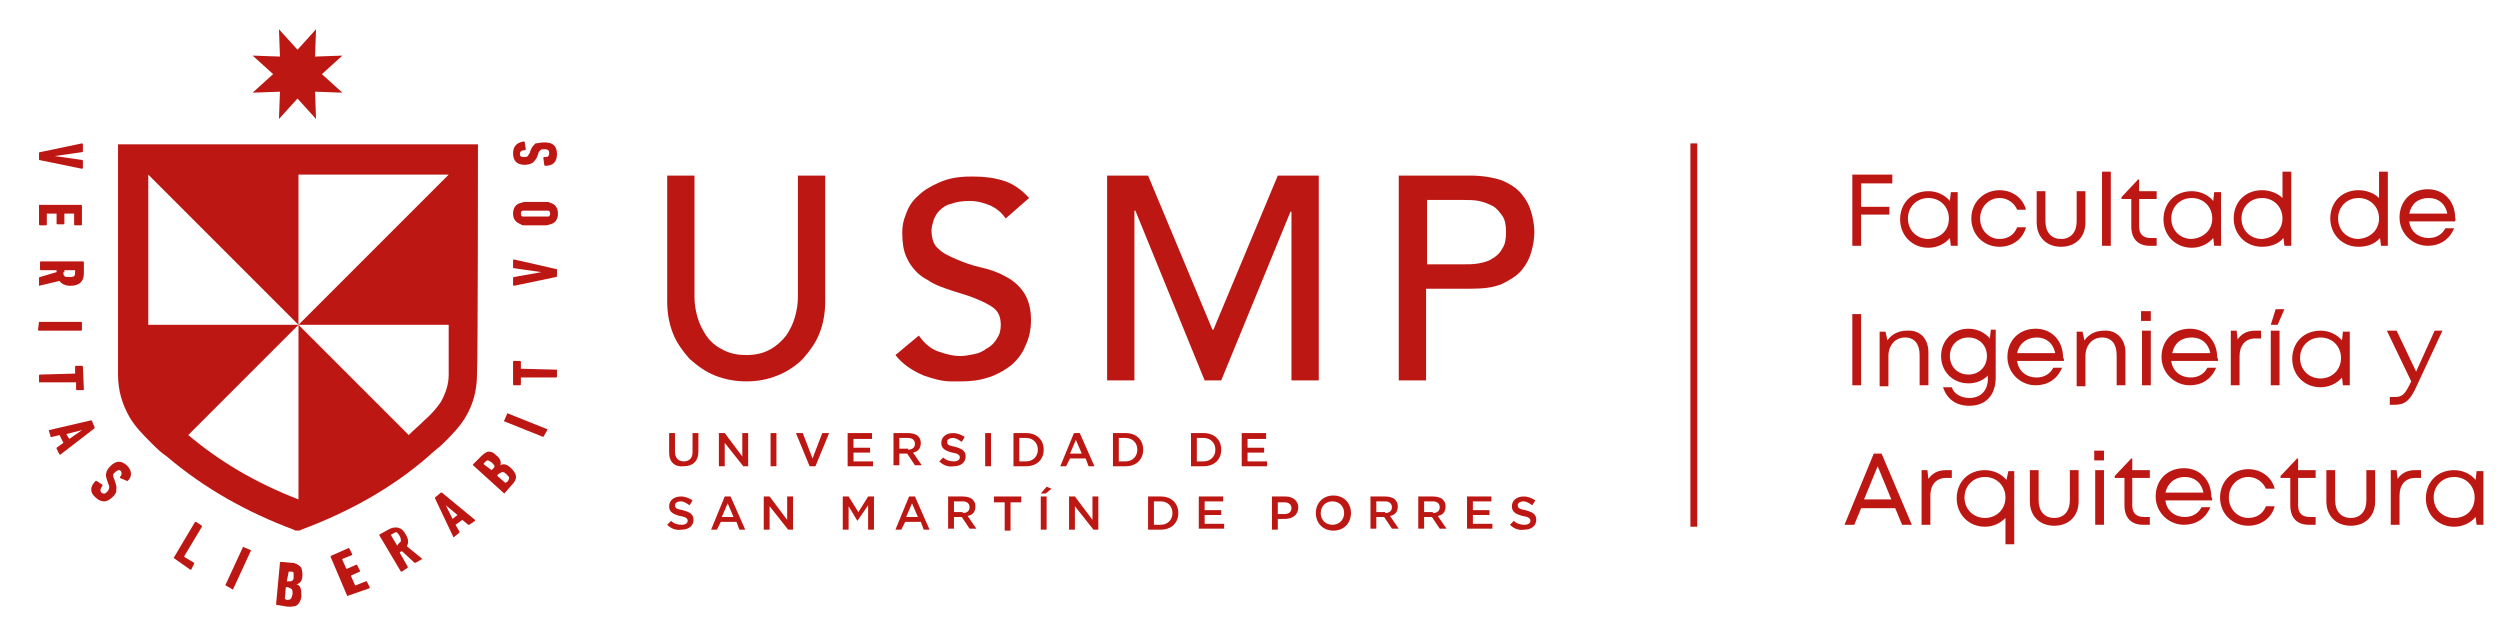 <svg xmlns="http://www.w3.org/2000/svg" xmlns:xlink="http://www.w3.org/1999/xlink" id="Capa_1" x="0px" y="0px" viewBox="0 0 256.3 65.2" style="enable-background:new 0 0 256.3 65.2;" xml:space="preserve"><style type="text/css">	.st0{fill:#BD1714;}</style><g>	<g>		<g>			<rect x="173.3" y="14.7" class="st0" width="0.7" height="39.3"></rect>			<g>				<path class="st0" d="M190.8,18.8v2.4h2.9V22h-2.9v3.2h-0.9v-7.3h4.1v0.9H190.8z"></path>				<path class="st0" d="M200.7,19.6v5.6H200l-0.1-0.8c-0.5,0.6-1.3,1-2.2,1c-1.7,0-2.9-1.3-2.9-2.9c0-1.7,1.2-2.9,2.9-2.9     c0.9,0,1.7,0.4,2.2,1l0.1-0.9H200.7z M199.8,22.4c0-1.2-0.9-2.1-2.1-2.1c-1.2,0-2.1,0.9-2.1,2.1c0,1.2,0.9,2.1,2.1,2.1     C199,24.4,199.8,23.6,199.8,22.4z"></path>				<path class="st0" d="M202.1,22.4c0-1.7,1.3-2.9,2.9-2.9c1.3,0,2.4,0.8,2.7,2h-0.9c-0.3-0.7-1-1.2-1.8-1.2c-1.1,0-2,0.9-2,2.1     c0,1.2,0.9,2.1,2,2.1c0.8,0,1.5-0.4,1.8-1.2h0.9c-0.3,1.2-1.4,2-2.7,2C203.3,25.3,202.1,24,202.1,22.4z"></path>				<path class="st0" d="M208.8,22.8v-3.2h0.9v3.1c0,1.1,0.6,1.8,1.6,1.8c1,0,1.6-0.7,1.6-1.8v-3.1h0.9v3.2c0,1.5-1,2.5-2.5,2.5     C209.8,25.3,208.8,24.3,208.8,22.8z"></path>				<path class="st0" d="M215.5,17.6h0.9v7.6h-0.9V17.6z"></path>				<path class="st0" d="M221.1,24.4v0.8h-0.7c-1.2,0-1.9-0.7-1.9-2v-2.8h-1v-0.2l1.7-1.8h0.1v1.2h1.8v0.8h-1.8v2.8     c0,0.8,0.4,1.2,1.2,1.2H221.1z"></path>				<path class="st0" d="M227.7,19.6v5.6H227l-0.1-0.8c-0.5,0.6-1.3,1-2.2,1c-1.7,0-2.9-1.3-2.9-2.9c0-1.7,1.2-2.9,2.9-2.9     c0.9,0,1.7,0.4,2.2,1l0.1-0.9H227.7z M226.8,22.4c0-1.2-0.9-2.1-2.1-2.1c-1.2,0-2.1,0.9-2.1,2.1c0,1.2,0.9,2.1,2.1,2.1     C225.9,24.4,226.8,23.6,226.8,22.4z"></path>				<path class="st0" d="M234.9,17.6v7.6h-0.7l-0.1-0.8c-0.5,0.6-1.3,0.9-2.2,0.9c-1.7,0-2.9-1.3-2.9-2.9c0-1.7,1.2-2.9,2.9-2.9     c0.8,0,1.6,0.3,2.1,0.8v-2.7L234.9,17.6z M234,22.4c0-1.2-0.9-2.1-2.1-2.1c-1.2,0-2.1,0.9-2.1,2.1c0,1.2,0.9,2.1,2.1,2.1     C233.2,24.4,234,23.5,234,22.4z"></path>				<path class="st0" d="M244.8,17.6v7.6h-0.7l-0.1-0.8c-0.5,0.6-1.3,0.9-2.2,0.9c-1.7,0-2.9-1.3-2.9-2.9c0-1.7,1.2-2.9,2.9-2.9     c0.8,0,1.6,0.3,2.1,0.8v-2.7L244.8,17.6z M243.9,22.4c0-1.2-0.9-2.1-2.1-2.1c-1.2,0-2.1,0.9-2.1,2.1c0,1.2,0.9,2.1,2.1,2.1     C243.1,24.4,243.9,23.5,243.9,22.4z"></path>				<path class="st0" d="M251.7,22.7H247c0.1,1,0.9,1.7,2,1.7c0.8,0,1.4-0.4,1.7-1h0.9c-0.5,1.2-1.5,1.8-2.7,1.8     c-1.6,0-2.9-1.3-2.9-2.9c0-1.7,1.2-2.9,2.9-2.9c1.7,0,2.8,1.3,2.8,2.9C251.8,22.5,251.7,22.6,251.7,22.7z M247,21.9h3.9     c-0.2-1-0.9-1.6-1.9-1.6C247.9,20.3,247.2,20.9,247,21.9z"></path>				<path class="st0" d="M189.9,32.2h0.9v7.3h-0.9V32.2z"></path>				<path class="st0" d="M197.7,36.1v3.4h-0.9v-3.1c0-1.1-0.5-1.8-1.5-1.8c-1,0-1.7,0.8-1.7,1.9v3.1h-0.9v-5.6h0.6l0.2,0.9     c0.4-0.6,1.1-1,2-1C196.9,33.8,197.7,34.8,197.7,36.1z"></path>				<path class="st0" d="M204.6,33.9v4.8c0,1.8-1,2.9-2.7,2.9c-1.4,0-2.3-0.7-2.7-1.9h0.9c0.2,0.7,1,1.1,1.8,1.1     c1.1,0,1.9-0.7,1.9-2v-0.3c-0.5,0.5-1.2,0.8-2,0.8c-1.6,0-2.8-1.2-2.8-2.8c0-1.6,1.2-2.8,2.8-2.8c0.9,0,1.7,0.4,2.2,1l0.1-0.9     H204.6z M203.7,36.5c0-1.1-0.8-1.9-1.9-1.9c-1.1,0-1.9,0.8-1.9,1.9c0,1.1,0.8,1.9,1.9,1.9S203.7,37.6,203.7,36.5z"></path>				<path class="st0" d="M211.6,37h-4.8c0.1,1,0.9,1.7,2,1.7c0.8,0,1.4-0.4,1.7-1h0.9c-0.5,1.2-1.5,1.8-2.7,1.8     c-1.6,0-2.9-1.3-2.9-2.9c0-1.7,1.2-2.9,2.9-2.9c1.7,0,2.8,1.3,2.8,2.9C211.6,36.8,211.6,36.9,211.6,37z M206.8,36.2h3.9     c-0.2-1-0.9-1.6-1.9-1.6C207.8,34.6,207,35.2,206.8,36.2z"></path>				<path class="st0" d="M217.9,36.1v3.4H217v-3.1c0-1.1-0.5-1.8-1.5-1.8c-1,0-1.7,0.8-1.7,1.9v3.1h-0.9v-5.6h0.6l0.2,0.9     c0.4-0.6,1.1-1,2-1C217,33.8,217.9,34.8,217.9,36.1z"></path>				<path class="st0" d="M219.5,31.9h1v1h-1V31.9z M219.6,33.9h0.9v5.6h-0.9V33.9z"></path>				<path class="st0" d="M227.4,37h-4.8c0.1,1,0.9,1.7,2,1.7c0.8,0,1.4-0.4,1.7-1h0.9c-0.5,1.2-1.5,1.8-2.7,1.8     c-1.6,0-2.9-1.3-2.9-2.9c0-1.7,1.2-2.9,2.9-2.9c1.7,0,2.8,1.3,2.8,2.9C227.4,36.8,227.4,36.9,227.4,37z M222.7,36.2h3.9     c-0.2-1-0.9-1.6-1.9-1.6C223.6,34.6,222.9,35.2,222.7,36.2z"></path>				<path class="st0" d="M231.8,33.9v0.8h-0.6c-1,0-1.6,0.7-1.6,1.8v3h-0.9v-5.6h0.6l0.1,0.9c0.4-0.6,1-0.9,1.8-0.9H231.8z"></path>				<path class="st0" d="M232.8,33.9h0.9v5.6h-0.9V33.9z M233.3,31.7h0.9l-0.7,1.6h-0.7L233.3,31.7z"></path>				<path class="st0" d="M240.9,33.9v5.6h-0.7l-0.1-0.8c-0.5,0.6-1.3,1-2.2,1c-1.7,0-2.9-1.3-2.9-2.9c0-1.7,1.2-2.9,2.9-2.9     c0.9,0,1.7,0.4,2.2,1l0.1-0.9H240.9z M240,36.7c0-1.2-0.9-2.1-2.1-2.1c-1.2,0-2.1,0.9-2.1,2.1c0,1.2,0.9,2.1,2.1,2.1     C239.1,38.8,240,37.9,240,36.7z"></path>				<path class="st0" d="M250.4,33.9l-2.7,5.8c-0.6,1.3-1.1,1.8-2.2,1.8H245v-0.8h0.5c0.7,0,1-0.2,1.5-1.2l0.2-0.4l-2.5-5.2h1l2,4.2     l1.9-4.2H250.4z"></path>				<path class="st0" d="M194.3,52.1h-3.5l-0.7,1.7h-1l3-7.3h0.8l3.1,7.3h-1L194.3,52.1z M191.1,51.2h2.8l-1.4-3.4L191.1,51.2z"></path>				<path class="st0" d="M200.1,48.2V49h-0.6c-1,0-1.6,0.7-1.6,1.8v3h-0.9v-5.6h0.6l0.1,0.9c0.4-0.6,1-0.9,1.8-0.9H200.1z"></path>				<path class="st0" d="M206.5,48.2v7.6h-0.9v-2.7c-0.5,0.5-1.2,0.9-2.1,0.9c-1.7,0-2.9-1.3-2.9-2.9c0-1.7,1.2-2.9,2.9-2.9     c0.9,0,1.7,0.4,2.2,1l0.2-0.9H206.5z M205.6,51c0-1.2-0.9-2.1-2.1-2.1c-1.2,0-2.1,0.9-2.1,2.1c0,1.2,0.9,2.1,2.1,2.1     C204.7,53.1,205.6,52.2,205.6,51z"></path>				<path class="st0" d="M208.1,51.4v-3.2h0.9v3.1c0,1.1,0.6,1.8,1.6,1.8c1,0,1.6-0.7,1.6-1.8v-3.1h0.9v3.2c0,1.5-1,2.5-2.5,2.5     C209.1,53.9,208.1,52.9,208.1,51.4z"></path>				<path class="st0" d="M214.7,46.2h1v1h-1V46.2z M214.8,48.2h0.9v5.6h-0.9V48.2z"></path>				<path class="st0" d="M220.4,53v0.8h-0.7c-1.2,0-1.9-0.7-1.9-2V49h-1v-0.2l1.7-1.8h0.1v1.2h1.8V49h-1.8v2.8     c0,0.8,0.4,1.2,1.2,1.2H220.4z"></path>				<path class="st0" d="M226.8,51.3H222c0.1,1,0.9,1.7,2,1.7c0.8,0,1.4-0.4,1.7-1h0.9c-0.5,1.2-1.5,1.8-2.7,1.8     c-1.6,0-2.9-1.3-2.9-2.9c0-1.7,1.2-2.9,2.9-2.9c1.7,0,2.8,1.3,2.8,2.9C226.8,51.1,226.8,51.2,226.8,51.3z M222,50.5h3.9     c-0.2-1-0.9-1.6-1.9-1.6C222.9,48.9,222.2,49.6,222,50.5z"></path>				<path class="st0" d="M227.6,51c0-1.7,1.3-2.9,2.9-2.9c1.3,0,2.4,0.8,2.7,2h-0.9c-0.3-0.7-1-1.2-1.8-1.2c-1.1,0-2,0.9-2,2.1     c0,1.2,0.9,2.1,2,2.1c0.8,0,1.5-0.4,1.8-1.2h0.9c-0.3,1.2-1.4,2-2.7,2C228.9,53.9,227.6,52.7,227.6,51z"></path>				<path class="st0" d="M237.4,53v0.8h-0.7c-1.2,0-1.9-0.7-1.9-2V49h-1v-0.2l1.7-1.8h0.1v1.2h1.8V49h-1.8v2.8     c0,0.8,0.4,1.2,1.2,1.2H237.4z"></path>				<path class="st0" d="M238.5,51.4v-3.2h0.9v3.1c0,1.1,0.6,1.8,1.6,1.8c1,0,1.6-0.7,1.6-1.8v-3.1h0.9v3.2c0,1.5-1,2.5-2.5,2.5     C239.5,53.9,238.5,52.9,238.5,51.4z"></path>				<path class="st0" d="M248.2,48.2V49h-0.6c-1,0-1.6,0.7-1.6,1.8v3h-0.9v-5.6h0.6l0.1,0.9c0.4-0.6,1-0.9,1.8-0.9H248.2z"></path>				<path class="st0" d="M254.6,48.2v5.6h-0.7l-0.1-0.8c-0.5,0.6-1.3,1-2.2,1c-1.7,0-2.9-1.3-2.9-2.9c0-1.7,1.2-2.9,2.9-2.9     c0.9,0,1.7,0.4,2.2,1l0.1-0.9H254.6z M253.7,51c0-1.2-0.9-2.1-2.1-2.1c-1.2,0-2.1,0.9-2.1,2.1c0,1.2,0.9,2.1,2.1,2.1     C252.9,53.1,253.7,52.2,253.7,51z"></path>			</g>		</g>	</g>	<g>		<g>			<g>				<g>					<path class="st0" d="M68.6,46.4v-2h0.6v1.9c0,0.6,0.3,1,0.9,1c0.5,0,0.9-0.3,0.9-0.9v-2h0.6v1.9c0,1-0.6,1.5-1.5,1.5      C69.2,47.9,68.6,47.4,68.6,46.4z"></path>					<path class="st0" d="M73.7,44.4h0.6l1.8,2.4v-2.4h0.6v3.4h-0.5l-1.9-2.4v2.4h-0.6V44.4z"></path>					<path class="st0" d="M79,44.4h0.6v3.4H79V44.4z"></path>					<path class="st0" d="M81.6,44.4h0.7l1,2.6l1-2.6H85l-1.4,3.4H83L81.6,44.4z"></path>					<path class="st0" d="M86.9,44.4h2.5V45h-1.9v0.9h1.7v0.5h-1.7v0.9h2v0.5h-2.6V44.4z"></path>					<path class="st0" d="M91.6,44.4h1.5c0.4,0,0.8,0.1,1,0.3c0.2,0.2,0.3,0.4,0.3,0.7v0c0,0.6-0.3,0.9-0.8,1l0.9,1.3h-0.7l-0.8-1.2      h-0.8v1.2h-0.6V44.4z M93.1,46.1c0.4,0,0.7-0.2,0.7-0.6v0c0-0.4-0.3-0.6-0.7-0.6h-0.9v1.1H93.1z"></path>					<path class="st0" d="M96.3,47.3l0.4-0.4c0.3,0.3,0.7,0.4,1.1,0.4c0.4,0,0.6-0.2,0.6-0.4v0c0-0.2-0.1-0.4-0.8-0.5      c-0.7-0.2-1.1-0.4-1.1-1v0c0-0.6,0.5-1,1.2-1c0.5,0,0.9,0.2,1.2,0.4l-0.3,0.5c-0.3-0.2-0.6-0.4-0.9-0.4c-0.4,0-0.6,0.2-0.6,0.4      v0c0,0.3,0.2,0.4,0.8,0.5c0.7,0.2,1.1,0.4,1.1,1v0c0,0.6-0.5,1-1.2,1C97.2,47.9,96.7,47.7,96.3,47.3z"></path>					<path class="st0" d="M101,44.4h0.6v3.4H101V44.4z"></path>					<path class="st0" d="M103.9,44.4h1.3c1.1,0,1.8,0.7,1.8,1.7v0c0,1-0.7,1.7-1.8,1.7h-1.3V44.4z M104.5,45v2.3h0.7      c0.7,0,1.2-0.5,1.2-1.2v0c0-0.7-0.5-1.2-1.2-1.2H104.5z"></path>					<path class="st0" d="M110.1,44.4h0.6l1.5,3.4h-0.6l-0.3-0.8h-1.6l-0.4,0.8h-0.6L110.1,44.4z M110.9,46.5l-0.6-1.4l-0.6,1.4      H110.9z"></path>					<path class="st0" d="M114.1,44.4h1.3c1.1,0,1.8,0.7,1.8,1.7v0c0,1-0.7,1.7-1.8,1.7h-1.3V44.4z M114.7,45v2.3h0.7      c0.7,0,1.2-0.5,1.2-1.2v0c0-0.7-0.5-1.2-1.2-1.2H114.7z"></path>					<path class="st0" d="M122.1,44.4h1.3c1.1,0,1.8,0.7,1.8,1.7v0c0,1-0.7,1.7-1.8,1.7h-1.3V44.4z M122.7,45v2.3h0.7      c0.7,0,1.2-0.5,1.2-1.2v0c0-0.7-0.5-1.2-1.2-1.2H122.7z"></path>					<path class="st0" d="M127.3,44.4h2.5V45h-1.9v0.9h1.7v0.5h-1.7v0.9h2v0.5h-2.6V44.4z"></path>					<path class="st0" d="M68.4,53.8l0.4-0.4c0.3,0.3,0.7,0.4,1.1,0.4c0.4,0,0.6-0.2,0.6-0.4v0c0-0.2-0.1-0.4-0.8-0.5      c-0.7-0.2-1.1-0.4-1.1-1v0c0-0.6,0.5-1,1.2-1c0.5,0,0.9,0.2,1.2,0.4l-0.3,0.5c-0.3-0.2-0.6-0.4-0.9-0.4c-0.4,0-0.6,0.2-0.6,0.4      v0c0,0.3,0.2,0.4,0.8,0.5c0.7,0.2,1.1,0.4,1.1,1v0c0,0.6-0.5,1-1.2,1C69.3,54.4,68.8,54.2,68.4,53.8z"></path>					<path class="st0" d="M74.3,50.9h0.6l1.5,3.4h-0.6l-0.3-0.8h-1.6l-0.4,0.8h-0.6L74.3,50.9z M75.2,53l-0.6-1.4L74,53H75.2z"></path>					<path class="st0" d="M78.3,50.9h0.6l1.8,2.4v-2.4h0.6v3.4h-0.5l-1.9-2.4v2.4h-0.6V50.9z"></path>					<path class="st0" d="M86.4,50.9H87l1,1.6l1-1.6h0.6v3.4h-0.6v-2.5l-1.1,1.6h0L87,51.9v2.4h-0.6V50.9z"></path>					<path class="st0" d="M93.2,50.9h0.6l1.5,3.4h-0.6l-0.3-0.8h-1.6l-0.4,0.8h-0.6L93.2,50.9z M94.1,53l-0.6-1.4L92.9,53H94.1z"></path>					<path class="st0" d="M97.2,50.9h1.5c0.4,0,0.8,0.1,1,0.3c0.2,0.2,0.3,0.4,0.3,0.7v0c0,0.6-0.3,0.9-0.8,1l0.9,1.3h-0.7l-0.8-1.2      h-0.8v1.2h-0.6V50.9z M98.7,52.6c0.4,0,0.7-0.2,0.7-0.6v0c0-0.4-0.3-0.6-0.7-0.6h-0.9v1.1H98.7z"></path>					<path class="st0" d="M103,51.5h-1.1v-0.6h2.8v0.6h-1.1v2.9H103V51.5z"></path>					<path class="st0" d="M106.7,50.9h0.6v3.4h-0.6V50.9z M107.3,49.9l0.5,0.2l-0.6,0.5h-0.5L107.3,49.9z"></path>					<path class="st0" d="M109.6,50.9h0.6l1.8,2.4v-2.4h0.6v3.4h-0.5l-1.9-2.4v2.4h-0.6V50.9z"></path>					<path class="st0" d="M117.7,50.9h1.3c1.1,0,1.8,0.7,1.8,1.7v0c0,1-0.7,1.7-1.8,1.7h-1.3V50.9z M118.3,51.5v2.3h0.7      c0.7,0,1.2-0.5,1.2-1.2v0c0-0.7-0.5-1.2-1.2-1.2H118.3z"></path>					<path class="st0" d="M122.9,50.9h2.5v0.5h-1.9v0.9h1.7v0.5h-1.7v0.9h2v0.5h-2.6V50.9z"></path>					<path class="st0" d="M130.4,50.9h1.4c0.8,0,1.3,0.5,1.3,1.1v0c0,0.8-0.6,1.2-1.4,1.2H131v1.1h-0.6V50.9z M131.7,52.7      c0.5,0,0.7-0.3,0.7-0.6v0c0-0.4-0.3-0.6-0.7-0.6H131v1.2H131.7z"></path>					<path class="st0" d="M134.9,52.6L134.9,52.6c0-1,0.7-1.8,1.8-1.8c1.1,0,1.8,0.8,1.8,1.8v0c0,1-0.7,1.8-1.8,1.8      C135.6,54.4,134.9,53.6,134.9,52.6z M137.8,52.6L137.8,52.6c0-0.7-0.5-1.2-1.2-1.2c-0.7,0-1.2,0.5-1.2,1.2v0      c0,0.7,0.5,1.2,1.2,1.2C137.3,53.8,137.8,53.3,137.8,52.6z"></path>					<path class="st0" d="M140.5,50.9h1.5c0.4,0,0.8,0.1,1,0.3c0.2,0.2,0.3,0.4,0.3,0.7v0c0,0.6-0.3,0.9-0.8,1l0.9,1.3h-0.7      l-0.8-1.2h-0.8v1.2h-0.6V50.9z M142,52.6c0.4,0,0.7-0.2,0.7-0.6v0c0-0.4-0.3-0.6-0.7-0.6h-0.9v1.1H142z"></path>					<path class="st0" d="M145.4,50.9h1.5c0.4,0,0.8,0.1,1,0.3c0.2,0.2,0.3,0.4,0.3,0.7v0c0,0.6-0.3,0.9-0.8,1l0.9,1.3h-0.7      l-0.8-1.2h-0.8v1.2h-0.6V50.9z M146.9,52.6c0.4,0,0.7-0.2,0.7-0.6v0c0-0.4-0.3-0.6-0.7-0.6h-0.9v1.1H146.9z"></path>					<path class="st0" d="M150.4,50.9h2.5v0.5H151v0.9h1.7v0.5H151v0.9h2v0.5h-2.6V50.9z"></path>					<path class="st0" d="M154.8,53.8l0.4-0.4c0.3,0.3,0.7,0.4,1.1,0.4c0.4,0,0.6-0.2,0.6-0.4v0c0-0.2-0.1-0.4-0.8-0.5      c-0.7-0.2-1.1-0.4-1.1-1v0c0-0.6,0.5-1,1.2-1c0.5,0,0.9,0.2,1.2,0.4l-0.3,0.5c-0.3-0.2-0.6-0.4-0.9-0.4c-0.4,0-0.6,0.2-0.6,0.4      v0c0,0.3,0.2,0.4,0.8,0.5c0.7,0.2,1.1,0.4,1.1,1v0c0,0.6-0.5,1-1.2,1C155.7,54.4,155.2,54.2,154.8,53.8z"></path>				</g>			</g>			<path class="st0" d="M71.2,18v12.5c0,0.6,0.1,1.3,0.3,2c0.2,0.7,0.5,1.3,0.9,1.9c0.4,0.6,1,1.1,1.6,1.4c0.7,0.4,1.5,0.6,2.5,0.6    c1,0,1.8-0.2,2.5-0.6c0.7-0.4,1.2-0.9,1.6-1.4c0.4-0.6,0.7-1.2,0.9-1.9c0.2-0.7,0.3-1.4,0.3-2V18h2.8v12.9c0,1.2-0.2,2.3-0.6,3.3    c-0.4,1-1,1.8-1.7,2.6c-0.7,0.7-1.6,1.3-2.6,1.7c-1,0.4-2,0.6-3.2,0.6c-1.1,0-2.2-0.2-3.2-0.6c-1-0.4-1.8-1-2.6-1.7    C70,36,69.4,35.2,69,34.2c-0.4-1-0.6-2.1-0.6-3.3V18H71.2z"></path>			<path class="st0" d="M105.7,32.8c0-1.2-0.3-2.2-0.8-2.9c-0.5-0.7-1.1-1.2-1.9-1.6c-0.7-0.4-1.6-0.7-2.5-0.9    c-0.9-0.2-1.7-0.5-2.4-0.8c-0.7-0.3-1.4-0.6-1.9-1.1c-0.5-0.4-0.7-1.1-0.7-1.9c0-0.3,0.1-0.6,0.2-1c0.1-0.3,0.3-0.7,0.6-1    c0.3-0.3,0.7-0.6,1.2-0.7c0.5-0.2,1.2-0.3,1.9-0.3c0.8,0,1.5,0.2,2.2,0.5c0.6,0.3,1.1,0.7,1.5,1.3l0,0l2.4-2.1l0,0    c-0.8-0.9-1.7-1.5-2.7-1.8c-1-0.3-2-0.4-3-0.4c-0.1,0-0.2,0-0.3,0c0,0,0,0,0,0c0,0,0,0,0,0c-1.3,0-2.3,0.2-3.2,0.6    c-0.9,0.4-1.6,0.8-2.2,1.4c-0.6,0.5-1,1.2-1.2,1.8c-0.3,0.7-0.4,1.3-0.4,1.9c0,1,0.1,1.8,0.4,2.5c0.1,0.2,0.2,0.4,0.3,0.6    c0.5,0.8,1.1,1.4,1.9,1.8c0.7,0.5,1.6,0.8,2.5,1.1c0.9,0.3,1.7,0.5,2.4,0.8c0.7,0.3,1.4,0.6,1.9,1c0.5,0.4,0.7,1,0.7,1.7    c0,0.5-0.1,1-0.4,1.4c-0.2,0.4-0.6,0.8-1,1c-0.4,0.3-0.8,0.5-1.3,0.6c-0.5,0.1-1,0.2-1.4,0.2c-0.8,0-1.6-0.2-2.4-0.5    c-0.8-0.3-1.4-0.9-1.9-1.6l0,0l-2.4,2l0,0c0.7,0.9,1.7,1.6,2.9,2.1c0.9,0.3,1.8,0.6,2.8,0.6c0.3,0,0.7,0,1,0c1,0,1.9-0.1,2.8-0.4    c0.4-0.1,0.8-0.3,1.2-0.5c0.4-0.2,0.8-0.5,1.1-0.7c0.6-0.5,1.2-1.2,1.5-2C105.5,34.7,105.7,33.8,105.7,32.8    C105.7,32.8,105.7,32.8,105.7,32.8C105.7,32.8,105.7,32.8,105.7,32.8z"></path>			<path class="st0" d="M113.5,18h4.2l6.6,15.8h0.1L131,18h4.2V39h-2.8V21.7h-0.1L125.2,39h-1.7l-7.1-17.4h-0.1V39h-2.8V18z"></path>			<path class="st0" d="M143.4,18h7.3c1.3,0,2.4,0.2,3.3,0.5c0.9,0.4,1.5,0.8,2,1.4c0.5,0.6,0.8,1.2,1,1.9c0.2,0.7,0.3,1.4,0.3,2    c0,0.6-0.1,1.3-0.3,2c-0.2,0.7-0.5,1.3-1,1.9c-0.5,0.6-1.2,1-2,1.4c-0.9,0.4-2,0.5-3.3,0.5h-4.5V39h-2.8V18z M146.3,27.1h3.7    c0.5,0,1.1,0,1.6-0.1c0.5-0.1,1-0.2,1.4-0.5c0.4-0.2,0.8-0.6,1-1c0.3-0.4,0.4-1,0.4-1.7c0-0.7-0.1-1.3-0.4-1.7    c-0.3-0.4-0.6-0.8-1-1c-0.4-0.2-0.9-0.4-1.4-0.5c-0.5-0.1-1.1-0.1-1.6-0.1h-3.7V27.1z"></path>		</g>		<g>			<g>				<g>					<g>						<g>							<path class="st0" d="M4,16.4v-0.7c0,0,0-0.1,0.1-0.1l4.3-0.9c0,0,0.1,0,0.1,0.1v0.7c0,0,0,0.1-0.1,0.1L5.6,16v0l2.8,0.4        c0,0,0.1,0,0.1,0.1v0.7c0,0,0,0.1-0.1,0.1L4,16.4C4,16.4,4,16.4,4,16.4z"></path>							<path class="st0" d="M4,21l4.3,0c0,0,0.1,0,0.1,0.1V23c0,0,0,0.1-0.1,0.1H7.7c0,0-0.1,0-0.1-0.1v-1.1c0,0,0,0,0,0h-1        c0,0,0,0,0,0v1c0,0,0,0.1-0.1,0.1H5.9c0,0-0.1,0-0.1-0.1v-1c0,0,0,0,0,0h-1c0,0,0,0,0,0V23c0,0,0,0.1-0.1,0.1l-0.6,0        C4,23.1,4,23,4,23L4,21C4,21,4,21,4,21z"></path>							<path class="st0" d="M4,29.3l0-0.8c0,0,0-0.1,0.1-0.1l1.7-0.5v-0.2c0,0,0,0,0,0l-1.6,0c0,0-0.1,0-0.1-0.1v-0.7        c0,0,0-0.1,0.1-0.1l4.3,0c0,0,0.1,0,0.1,0.1v1.1c0,0.9-0.5,1.3-1.4,1.3c-0.5,0-0.9-0.2-1.1-0.5L4,29.3C4,29.3,4,29.3,4,29.3z         M6.5,27.9c0,0.2,0,0.3,0.1,0.4c0.1,0.1,0.2,0.1,0.5,0.1c0.2,0,0.4,0,0.5-0.1c0.1-0.1,0.1-0.2,0.1-0.4v-0.2c0,0,0,0,0,0        l-1.1,0c0,0,0,0,0,0V27.9z"></path>							<path class="st0" d="M4,33l4.3,0c0,0,0.1,0,0.1,0.1v0.7c0,0,0,0.1-0.1,0.1l-4.3,0c0,0-0.1,0-0.1-0.1L4,33C4,33.1,4,33,4,33z"></path>							<path class="st0" d="M4,39.2l0-0.7c0,0,0-0.1,0.1-0.1l3.6-0.1c0,0,0,0,0,0l0-0.7c0,0,0-0.1,0.1-0.1l0.6,0c0,0,0.1,0,0.1,0.1        l0.1,2.3c0,0,0,0.1-0.1,0.1l-0.6,0c0,0-0.1,0-0.1-0.1l0-0.7c0,0,0,0,0,0L4,39.2C4,39.3,4,39.3,4,39.2z"></path>							<path class="st0" d="M5,44.1l4.3-1c0,0,0.1,0,0.1,0l0.3,0.7c0,0,0,0.1,0,0.1l-3.5,2.7c0,0-0.1,0-0.1,0L5.8,46        c0,0,0-0.1,0-0.1l0.7-0.5l-0.4-0.8l-0.8,0.2c0,0-0.1,0-0.1,0L5,44.1C5,44.2,5,44.1,5,44.1z M6.8,44.5L7.1,45l1.3-0.9l0,0        L6.8,44.5z"></path>							<path class="st0" d="M11.6,50.9c-0.3,0.3-0.6,0.5-0.9,0.5c-0.3,0-0.6-0.1-0.9-0.4c-0.6-0.5-0.6-1.1,0-1.7c0,0,0.1,0,0.1,0        l0.6,0.4c0,0,0,0.1,0,0.1c-0.1,0.2-0.2,0.3-0.2,0.4c0,0.1,0,0.2,0.1,0.3c0.1,0.1,0.2,0.1,0.3,0.1c0.1,0,0.2-0.1,0.3-0.2        c0.1-0.1,0.2-0.3,0.2-0.4c0-0.1,0-0.2-0.1-0.4l-0.1-0.3c-0.1-0.3-0.2-0.6-0.1-0.8c0-0.2,0.2-0.5,0.4-0.7        c0.6-0.6,1.1-0.6,1.7-0.1c0.5,0.5,0.6,1.1,0.1,1.6c0,0-0.1,0-0.1,0L12.3,49c0,0,0-0.1,0-0.1c0.2-0.2,0.2-0.4,0.1-0.6        c-0.2-0.2-0.3-0.1-0.6,0.1c-0.1,0.1-0.2,0.2-0.2,0.3c0,0.1,0,0.2,0.1,0.4l0.1,0.3c0.1,0.3,0.2,0.6,0.1,0.8        C12,50.4,11.8,50.7,11.6,50.9z"></path>							<path class="st0" d="M17.8,57.2l2.2-3.7c0,0,0.1,0,0.1,0l0.6,0.4c0,0,0,0.1,0,0.1L18.9,57c0,0,0,0,0,0.1l1,0.6        c0,0,0,0.1,0,0.1l-0.3,0.6c0,0-0.1,0-0.1,0L17.8,57.2C17.8,57.2,17.7,57.2,17.8,57.2z"></path>							<path class="st0" d="M23.1,60l1.8-3.9c0,0,0-0.1,0.1,0l0.7,0.3c0,0,0.1,0,0,0.1l-1.8,3.9c0,0,0,0.1-0.1,0L23.1,60        C23.1,60.1,23.1,60.1,23.1,60z"></path>							<path class="st0" d="M28.3,62l0.4-4.3c0,0,0-0.1,0.1-0.1l1.1,0.1c0.4,0,0.7,0.2,0.9,0.4S31,58.7,31,59c0,0.5-0.2,0.8-0.6,0.9        l0,0c0.4,0.1,0.5,0.5,0.5,1.1c0,0.5-0.2,0.8-0.4,1c-0.2,0.2-0.6,0.2-1,0.2L28.3,62C28.3,62.1,28.3,62.1,28.3,62z M29.2,61.4        C29.2,61.4,29.2,61.4,29.2,61.4l0.2,0.1c0.2,0,0.3,0,0.4-0.1c0.1-0.1,0.1-0.2,0.2-0.5c0-0.2,0-0.4-0.1-0.5        c-0.1-0.1-0.2-0.1-0.4-0.2l-0.2,0c0,0,0,0,0,0L29.2,61.4z M29.4,59.6l0.2,0c0.2,0,0.3,0,0.4-0.1c0.1-0.1,0.1-0.2,0.1-0.4        c0-0.2,0-0.4,0-0.4c-0.1-0.1-0.2-0.1-0.3-0.1l-0.2,0c0,0,0,0,0,0L29.4,59.6C29.4,59.5,29.4,59.6,29.4,59.6z"></path>							<path class="st0" d="M35.6,61.1l-1.7-4c0,0,0-0.1,0-0.1l1.8-0.8c0,0,0.1,0,0.1,0l0.3,0.6c0,0,0,0.1,0,0.1l-1,0.4        c0,0,0,0,0,0.1l0.4,0.9c0,0,0,0,0.1,0l0.9-0.4c0,0,0.1,0,0.1,0l0.3,0.6c0,0,0,0.1,0,0.1l-0.9,0.4c0,0,0,0,0,0.1l0.4,0.9        c0,0,0,0,0.1,0l1-0.4c0,0,0.1,0,0.1,0l0.3,0.6c0,0,0,0.1,0,0.1L35.6,61.1C35.6,61.2,35.6,61.2,35.6,61.1z"></path>							<path class="st0" d="M43.3,57.3l-0.7,0.4c0,0-0.1,0-0.1,0l-1.3-1.2L41,56.6c0,0,0,0,0,0.1l0.8,1.4c0,0,0,0.1,0,0.1l-0.6,0.4        c0,0-0.1,0-0.1,0l-2.2-3.7c0,0,0-0.1,0-0.1l0.9-0.5c0.7-0.4,1.4-0.3,1.8,0.5c0.3,0.5,0.3,0.9,0.1,1.2L43.3,57.3        C43.3,57.2,43.3,57.2,43.3,57.3z M40.8,55.8c0.1-0.1,0.2-0.2,0.3-0.3c0-0.1,0-0.3-0.1-0.5c-0.1-0.2-0.2-0.3-0.3-0.4        s-0.2,0-0.4,0.1l-0.2,0.1c0,0,0,0,0,0.1l0.6,1c0,0,0,0,0.1,0L40.8,55.8z"></path>							<path class="st0" d="M46.5,55.1l-1.9-4c0,0,0-0.1,0-0.1l0.6-0.5c0,0,0.1,0,0.1,0l3.4,2.8c0,0,0,0.1,0,0.1l-0.6,0.4        c0,0-0.1,0-0.1,0l-0.6-0.5l-0.7,0.5l0.4,0.7c0,0,0,0.1,0,0.1L46.5,55.1C46.5,55.1,46.5,55.1,46.5,55.1z M46.4,53.2l0.5-0.4        l-1.2-1l0,0L46.4,53.2z"></path>							<path class="st0" d="M51.7,50.6l-3.2-2.9c0,0,0-0.1,0-0.1l0.8-0.8c0.3-0.3,0.6-0.5,0.8-0.5c0.3,0,0.5,0.1,0.8,0.4        c0.4,0.3,0.5,0.7,0.4,1l0,0c0.3-0.2,0.7-0.1,1.1,0.3c0.3,0.3,0.5,0.6,0.5,0.9c0,0.3-0.2,0.6-0.5,0.9L51.7,50.6        C51.7,50.7,51.7,50.7,51.7,50.6z M50.4,48.2l0.1-0.1c0.1-0.1,0.2-0.2,0.2-0.3c0-0.1-0.1-0.2-0.3-0.4        c-0.2-0.1-0.3-0.2-0.4-0.2c-0.1,0-0.2,0.1-0.3,0.2l-0.1,0.1c0,0,0,0,0,0.1L50.4,48.2C50.4,48.3,50.4,48.3,50.4,48.2z         M51.8,49.5C51.8,49.5,51.8,49.5,51.8,49.5l0.2-0.1c0.1-0.1,0.2-0.3,0.2-0.4c0-0.1-0.1-0.2-0.3-0.4c-0.2-0.2-0.3-0.2-0.4-0.2        c-0.1,0-0.2,0.1-0.4,0.2l-0.1,0.1c0,0,0,0,0,0.1L51.8,49.5z"></path>							<path class="st0" d="M55.7,44.8l-4-1.6c0,0-0.1,0,0-0.1l0.3-0.7c0,0,0-0.1,0.1,0l4,1.6c0,0,0.1,0,0,0.1L55.7,44.8        C55.8,44.8,55.8,44.8,55.7,44.8z"></path>							<path class="st0" d="M57.1,37.9l0,0.7c0,0,0,0.1-0.1,0.1l-3.6,0c0,0,0,0,0,0l0,0.7c0,0,0,0.1-0.1,0.1l-0.6,0        c0,0-0.1,0-0.1-0.1l0-2.3c0,0,0-0.1,0.1-0.1l0.6,0c0,0,0.1,0,0.1,0.1v0.7c0,0,0,0,0,0L57.1,37.9        C57.1,37.8,57.1,37.9,57.1,37.9z"></path>							<path class="st0" d="M57.1,27.6v0.7c0,0,0,0.1-0.1,0.1l-4.3,0.9c0,0-0.1,0-0.1-0.1v-0.7c0,0,0-0.1,0.1-0.1l2.8-0.5v0        l-2.8-0.4c0,0-0.1,0-0.1-0.1v-0.7c0,0,0-0.1,0.1-0.1L57.1,27.6C57.1,27.5,57.1,27.6,57.1,27.6z"></path>							<path class="st0" d="M57.2,21.9c0,0.6-0.3,1-0.8,1.1c-0.1,0-0.2,0.1-0.4,0.1c-0.2,0-0.5,0-1.1,0c-0.6,0-0.9,0-1.1,0        s-0.3,0-0.4-0.1c-0.5-0.2-0.8-0.5-0.8-1.1c0-0.6,0.3-1,0.8-1.1c0.1,0,0.2-0.1,0.4-0.1c0.2,0,0.5,0,1.1,0c0.6,0,0.9,0,1.1,0        c0.2,0,0.3,0,0.4,0.1C56.9,20.9,57.2,21.3,57.2,21.9z M56.4,21.9c0-0.2-0.1-0.3-0.2-0.3c-0.1,0-0.5,0-1.3,0        c-0.8,0-1.2,0-1.3,0c-0.1,0-0.2,0.1-0.2,0.3c0,0.2,0.1,0.3,0.2,0.3c0.1,0,0.5,0,1.3,0c0.8,0,1.2,0,1.3,0        C56.3,22.2,56.4,22.1,56.4,21.9z"></path>							<path class="st0" d="M55.8,14.6c0.5,0,0.8,0.1,1,0.3c0.2,0.2,0.3,0.5,0.3,0.9c0,0.8-0.4,1.2-1.2,1.2c0,0-0.1,0-0.1-0.1        l-0.1-0.7c0,0,0-0.1,0.1-0.1c0.2,0,0.4,0,0.4-0.1c0.1-0.1,0.1-0.2,0.1-0.3c0-0.1,0-0.2-0.1-0.3c-0.1-0.1-0.2-0.1-0.4-0.1        s-0.3,0-0.4,0.1c-0.1,0.1-0.2,0.2-0.2,0.3l-0.1,0.3c-0.1,0.3-0.3,0.5-0.5,0.7c-0.2,0.1-0.5,0.2-0.8,0.2        c-0.8,0-1.2-0.4-1.2-1.2c0-0.7,0.4-1.1,1.1-1.2c0,0,0.1,0,0.1,0.1l0.1,0.7c0,0,0,0.1-0.1,0.1c-0.3,0-0.5,0.1-0.5,0.4        c0,0.2,0.1,0.3,0.4,0.3c0.2,0,0.3,0,0.4-0.1c0.1-0.1,0.1-0.2,0.2-0.3l0.1-0.3c0.1-0.3,0.3-0.5,0.5-0.7        C55.1,14.7,55.4,14.6,55.8,14.6z"></path>						</g>					</g>				</g>			</g>		</g>		<g>			<g>				<g>					<path class="st0" d="M32.4,3l-1.9,2.1L28.6,3l0.1,2.8l-2.8-0.1L28,7.6l-2.1,1.9l2.8-0.1l-0.1,2.8l1.9-2.1l1.9,2.1l-0.1-2.8      l2.8,0.1L33,7.6l2.1-1.9l-2.8,0.1L32.4,3L32.4,3z"></path>				</g>				<path class="st0" d="M49,14.8c-3.1,0-36.8,0-36.9,0c0,0.3,0,21.9,0,23.6c0,1.6,0.4,3,1.2,4.4c0.6,1,1.4,1.8,2.2,2.6     c0.5,0.5,1,1,1.6,1.4c3.9,3.3,8.2,5.7,13,7.5c0.1,0.1,0.3,0.1,0.4,0.1v0c0,0,0,0,0,0c0,0,0,0,0,0v0c0.1,0,0.3,0,0.4-0.1     c4.8-1.8,9.2-4.2,13-7.5c0.5-0.5,1.1-0.9,1.6-1.4c0.8-0.8,1.6-1.6,2.2-2.6c0.8-1.3,1.2-2.8,1.2-4.4C49,36.7,49,14.9,49,14.8z      M45.2,41.2c-0.4,0.6-1,1.3-1.7,1.9c-0.5,0.5-1.1,1-1.6,1.5L30.6,33.3v17.9c-4.4-1.7-8.1-3.9-11.3-6.6l11.3-11.3H15.2     c0-6.3,0-12.3,0-15.4h0l15.4,15.4V17.9H46L30.6,33.3H46c0,1.7,0,3.4,0,5.1C46,39.4,45.7,40.3,45.2,41.2z"></path>			</g>		</g>	</g></g></svg>